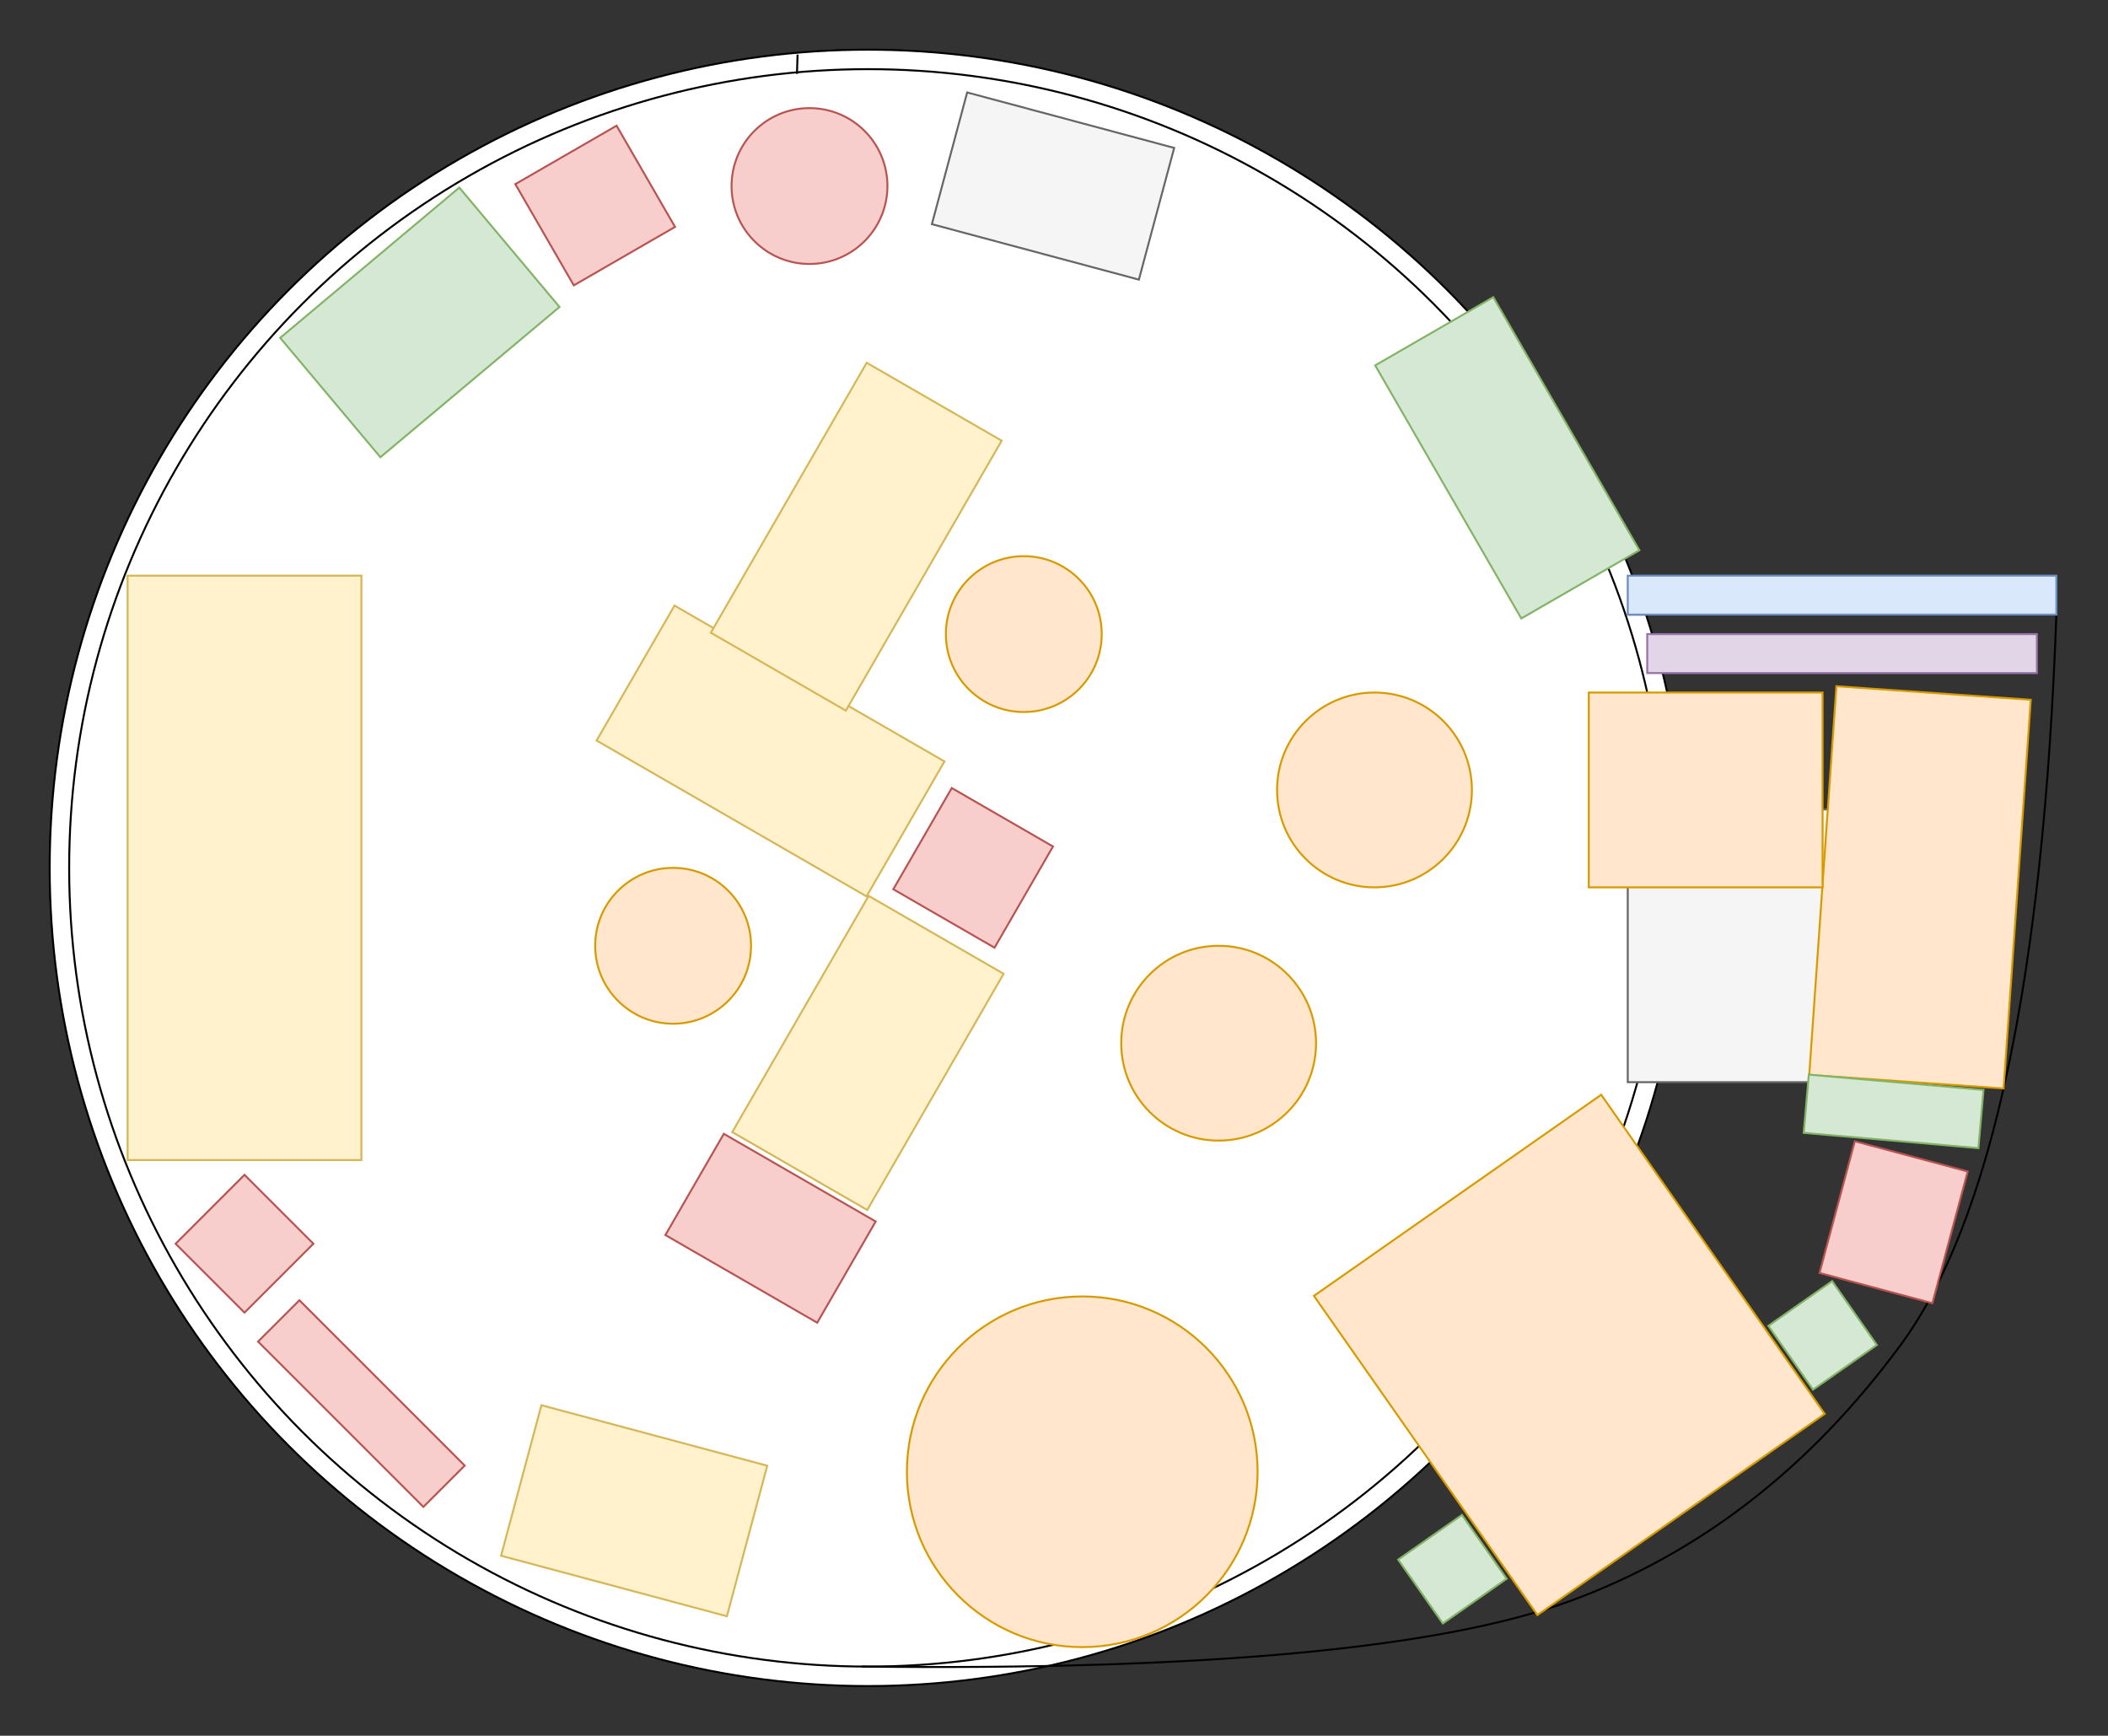 <?xml version="1.0" encoding="UTF-8"?>
<!-- Do not edit this file with editors other than draw.io -->
<!DOCTYPE svg PUBLIC "-//W3C//DTD SVG 1.1//EN" "http://www.w3.org/Graphics/SVG/1.1/DTD/svg11.dtd">
<svg xmlns="http://www.w3.org/2000/svg" xmlns:xlink="http://www.w3.org/1999/xlink" version="1.1" width="1082px" height="891px" viewBox="-0.5 -0.5 1082 891" content="&lt;mxfile host=&quot;Electron&quot; modified=&quot;2024-01-18T11:19:17.242Z&quot; agent=&quot;Mozilla/5.0 (Windows NT 10.0; Win64; x64) AppleWebKit/537.36 (KHTML, like Gecko) draw.io/22.1.18 Chrome/120.0.61.199 Electron/28.1.2 Safari/537.36&quot; etag=&quot;quJh_AWM2vfiBItxBG0j&quot; version=&quot;22.1.18&quot; type=&quot;device&quot;&gt;&lt;diagram name=&quot;Page-1&quot; id=&quot;QEGEIfdbJsdVj-Z1kgoe&quot;&gt;3ZtLc6M4EIB/TY52oQcSHGfymprabKYqW7Wb0xYG2WbGtlwYv+bXrzBgI9GxiQtBNp7DoEYI8anV6m4pN+R2vntMguX0SUZidoOdaHdD7m4wRi6i6r9Msi8kju/lkkkSR4XsJHiJf4uyYiFdx5FYaRVTKWdpvNSFoVwsRJhqsiBJ5FavNpYz/a3LYCJqgpcwmNWlf8dROs2lHuYn+TcRT6blmxHz8zvzoKxcfMlqGkRyWxGR+xtym0iZ5lfz3a2YZfRKLvlzD2/cPXYsEYu0yQPfvrM/l4v1w5fn+PuTIPPxK5cDgvNmNsFsXXxx0dt0XyJQzSjaqvB1O41T8bIMwuzOVo24kk3T+UyVkLoMVst8CMbxTqi3fq13sej1RiSp2FVERZcfhZyLNNmrKsVdUtDb68VtZSxoIZtWxuEoDIrxnxxbPiFSFwUlmBj/6+nf5+jxPn3e7J5Hv3+iP2bTAfrgwKgOjALAMAQM2wLWRMMW0ZdsrqrSQi6EDimR60WU0blzzhESkTaR63wqBFwAQClLxCxI440+/SEoxRt+yFj15IjfM/gTk+tKrpNQFE9Vp6vREHLYhZbSIJmItNbSYZCO3339uLmXxy1cJ5vDyGTj9I5BVFUf4qw3eWkXp/9k10Pqs6L8Wjaqru92lYp3+0rhh0hi9ZkiuaQcOfTLs/qjKJGnDz03rZl1JVIjGewr1ZZZhdXbPeZIf4/HyNmO+UZ97jsXPsTVH2CO9oC6yLvc6hRgl6eArtgX7H0iU6UWcqGKJKs+VpPgVs5kcmiLjMdjHIZKvkoT+UtU7kRsxFzW0oqKDZVw60sEYtAS0cIKATohDVaId2E2sEaB8MYgVhZ6YjRuB2vN8Dt1rBhaedtYeGHfzi5WgSJXcAirzzgJWtJWz5j3BPAAsdMl1gZG4XoHsGYRBHvDInB/5Jxd85ozZuYiwQCLADE+CluH7NmzvAywvEqTvYhCnD08IqwlXeYOGSKuocYOHbqoThtyLrgt2P6n02jXcKCo37tGlw6PDZV23b5Am34fQw3NM7LmTaC23YkK6IGamX1ZD9/w2xivo4ZSIW1kQmDQbTsYHwQ0N3JOHDAe3YKm9kCrwAqwHV4oYNsx8lzqtmQ7fIqGlOk67aChX4PNAdjMGmyLQd+A9uZ7IMPHQ4AfjcDEoDXQFn28ARhed6LV2HA9vDpnKLi2p88NvLurMUO+dDeYCdcxu4CRhjj7tjhji/4dtBZ2kyzCBmYO7Cd0azaO32AprTF2s39gtujwy56Qi7Qiz392skgUA7wh5wNZ8z4a7ANcq9e0r7DFN5N1TTMe2F58aFmtO+HqmblliCtkLizG3Rb1d4B4f+EgqXnPLkDbB2ATa7bZYujt97ZhMjCVGnA1CJjjsJaDxhZDb9pbQIjMwBtIJoHWw55CW4y8e+TsuBpnhvjQJzXU5za42ydtMezOdKavzVYjGnRL9Jf8OXv+M7cHur+om3KqcYb85k7Dbmwxu0Gc/vSZ6Zyh82UdHx74fLtXxNhUocAJDa9LxuX6+okYH3cES0UGnLpuGTdw6d51xE51qjhV5/JS8HoQOA4pBaezdYfSvlpqfLouP0N27tuKT/kgx+soIkNXD50oHlKqt9P0jB0t98GOmjT0qz+P6e22d2wTZt0g3v2/zVUjCQntfCJostrbZCadngLqJqNuuKpAMqFbg9i2o9peotdMzVtYjxgQJyAA/xWHglTx9Fcnudk5/fEOuf8P&lt;/diagram&gt;&lt;/mxfile&gt;" style="background-color: rgb(255, 255, 255);"><rect x="-0.5" y="-0.5" width="1082" height="891" fill="#333333" stroke="none"/><defs/><g><ellipse cx="445" cy="445" rx="420" ry="420" fill="rgb(255, 255, 255)" stroke="rgb(0, 0, 0)" pointer-events="all"/><ellipse cx="445" cy="445" rx="410" ry="410" fill="rgb(255, 255, 255)" stroke="rgb(0, 0, 0)" pointer-events="all"/><path d="M 835 315 L 1055 315" fill="none" stroke="rgb(0, 0, 0)" stroke-miterlimit="10" pointer-events="stroke"/><path d="M 441.72 855 Q 705 858 805 821.5 Q 905 785 975 690 Q 1045 595 1055 315" fill="none" stroke="rgb(0, 0, 0)" stroke-miterlimit="10" pointer-events="stroke"/><rect x="315" y="345" width="160" height="80" fill="#fff2cc" stroke="#d6b656" transform="rotate(30,395,385)" pointer-events="all"/><rect x="835" y="295" width="220" height="20" fill="#dae8fc" stroke="#6c8ebf" pointer-events="all"/><rect x="845" y="325" width="200" height="20" fill="#e1d5e7" stroke="#9673a6" pointer-events="all"/><ellipse cx="705" cy="405" rx="50" ry="50" fill="#ffe6cc" stroke="#d79b00" pointer-events="all"/><rect x="698.17" y="199.51" width="150" height="70" fill="#d5e8d4" stroke="#82b366" transform="rotate(60,773.17,234.51)" pointer-events="all"/><ellipse cx="625" cy="535" rx="50" ry="50" fill="#ffe6cc" stroke="#d79b00" pointer-events="all"/><rect x="705" y="605" width="200" height="180" fill="#ffe6cc" stroke="#d79b00" transform="rotate(55,805,695)" pointer-events="all"/><rect x="915" y="665" width="40" height="40" fill="#d5e8d4" stroke="#82b366" transform="rotate(-215,935,685)" pointer-events="all"/><rect x="725" y="785" width="40" height="40" fill="#d5e8d4" stroke="#82b366" transform="rotate(-215,745,805)" pointer-events="all"/><rect x="936.46" y="596.9" width="70" height="60" fill="#f8cecc" stroke="#b85450" transform="rotate(105,971.46,626.9)" pointer-events="all"/><rect x="155" y="125" width="120" height="80" fill="#d5e8d4" stroke="#82b366" transform="rotate(-40,215,165)" pointer-events="all"/><rect x="275" y="75" width="60" height="60" fill="#f8cecc" stroke="#b85450" transform="rotate(-30,305,105)" pointer-events="all"/><rect x="365" y="585" width="60" height="90" fill="#f8cecc" stroke="#b85450" transform="rotate(-60,395,630)" pointer-events="all"/><rect x="265" y="735" width="120" height="80" fill="#fff2cc" stroke="#d6b656" transform="rotate(15,325,775)" pointer-events="all"/><rect x="835" y="415" width="140" height="140" fill="#f5f5f5" stroke="#666666" pointer-events="all"/><rect x="935" y="355" width="100" height="200" fill="#ffe6cc" stroke="#d79b00" transform="rotate(4,985,455)" pointer-events="all"/><rect x="815" y="355" width="120" height="100" fill="#ffe6cc" stroke="#d79b00" pointer-events="all"/><rect x="926.46" y="555" width="90" height="30" fill="#d5e8d4" stroke="#82b366" transform="rotate(-175,971.46,570)" pointer-events="all"/><rect x="-25" y="385" width="300" height="120" fill="#fff2cc" stroke="#d6b656" transform="rotate(90,125,445)" pointer-events="all"/><rect x="125" y="705" width="120" height="30" fill="#f8cecc" stroke="#b85450" transform="rotate(45,185,720)" pointer-events="all"/><rect x="100" y="612.93" width="50" height="50" fill="#f8cecc" stroke="#b85450" transform="rotate(45,125,637.93)" pointer-events="all"/><rect x="375" y="500" width="140" height="80" fill="#fff2cc" stroke="#d6b656" transform="rotate(120,445,540)" pointer-events="all"/><rect x="469" y="415" width="60" height="60" fill="#f8cecc" stroke="#b85450" transform="rotate(30,499,445)" pointer-events="all"/><rect x="359" y="235" width="160" height="80" fill="#fff2cc" stroke="#d6b656" transform="rotate(300,439,275)" pointer-events="all"/><ellipse cx="345" cy="485" rx="40" ry="40" fill="#ffe6cc" stroke="#d79b00" pointer-events="all"/><ellipse cx="525" cy="325" rx="40" ry="40" fill="#ffe6cc" stroke="#d79b00" pointer-events="all"/><path d="M 408.56 37.44 L 408.88 27.52" fill="none" stroke="rgb(0, 0, 0)" stroke-miterlimit="10" pointer-events="stroke"/><ellipse cx="555" cy="755" rx="90" ry="90" fill="#ffe6cc" stroke="#d79b00" pointer-events="all"/><ellipse cx="415" cy="95" rx="40" ry="40" fill="#f8cecc" stroke="#b85450" pointer-events="all"/><rect x="485" y="60" width="110" height="70" fill="#f5f5f5" stroke="#666666" transform="rotate(15,540,95)" pointer-events="all"/></g></svg>